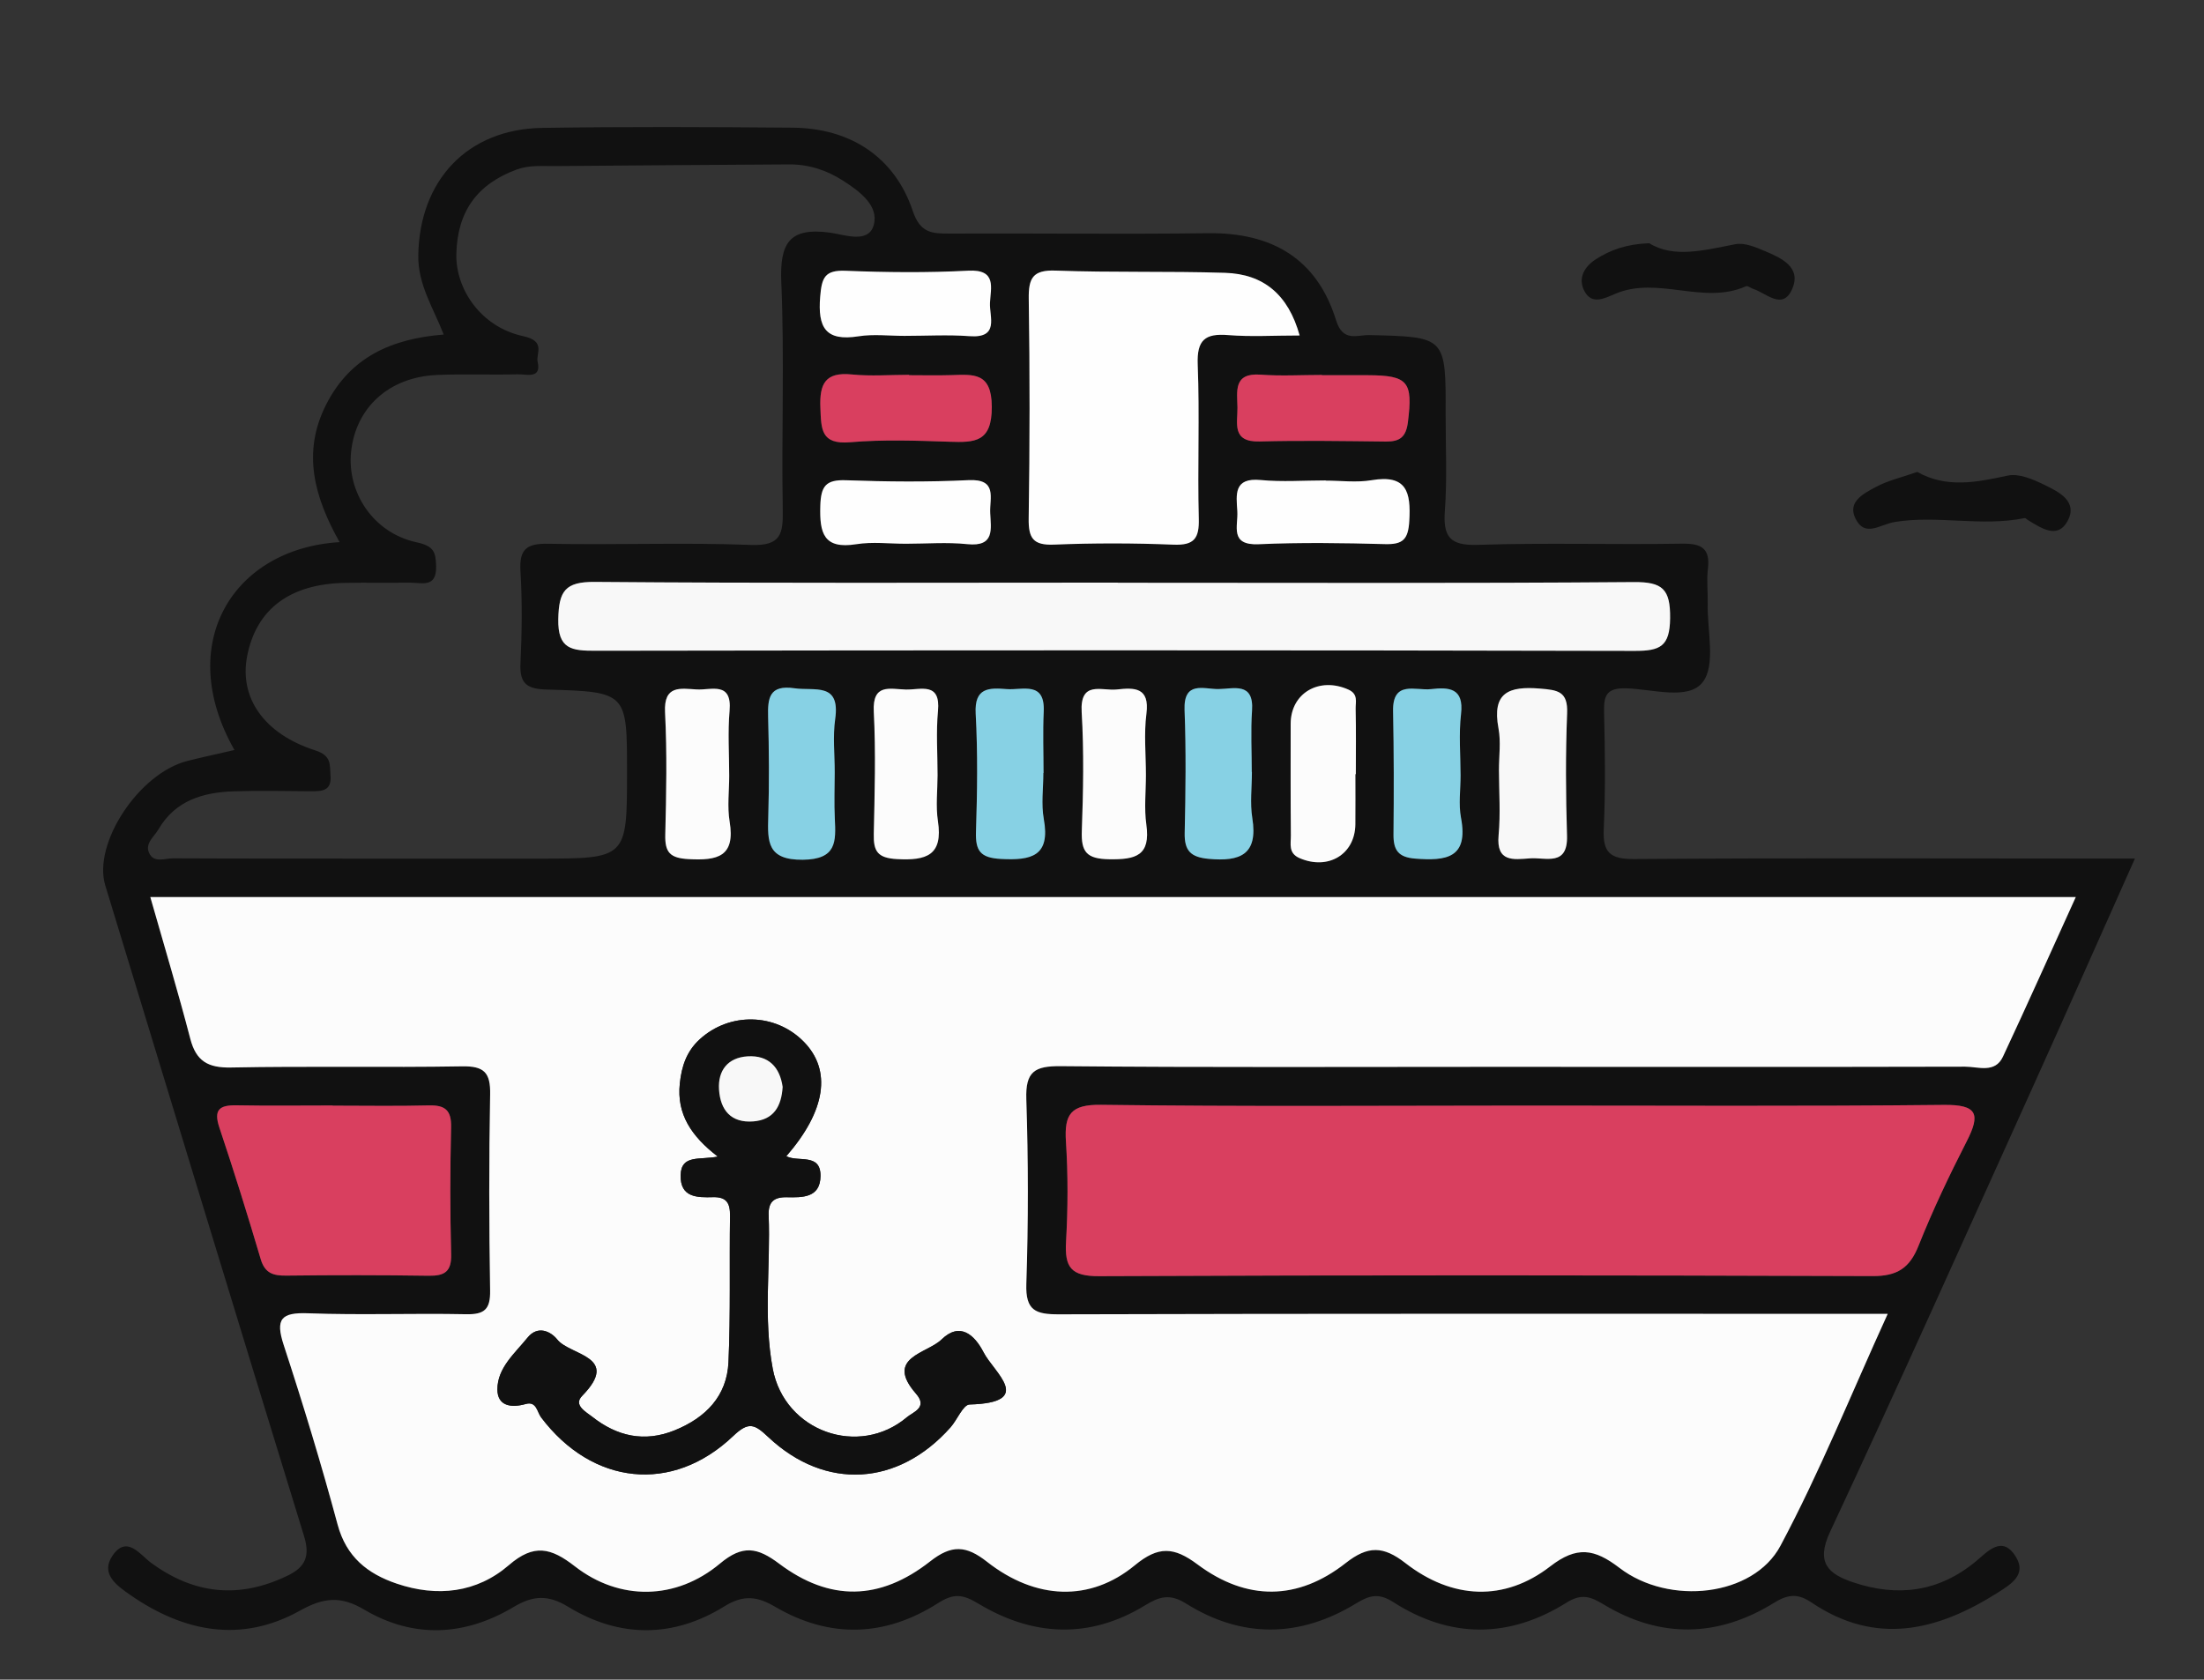 <?xml version="1.0" encoding="utf-8"?>
<!-- Generator: Adobe Illustrator 16.0.0, SVG Export Plug-In . SVG Version: 6.00 Build 0)  -->
<!DOCTYPE svg PUBLIC "-//W3C//DTD SVG 1.1//EN" "http://www.w3.org/Graphics/SVG/1.1/DTD/svg11.dtd">
<svg version="1.1" xmlns="http://www.w3.org/2000/svg" xmlns:xlink="http://www.w3.org/1999/xlink" x="0px" y="0px" width="286px"
	 height="218px" viewBox="0 0 286 218" enable-background="new 0 0 286 218" xml:space="preserve">
<rect x="0" y="0" width="286" height="218" fill="#333333" stroke="none"/>
<g id="Layer_1">
	<g id="Layer_2">
	</g>
	<g>
		<path fill="#111111" d="M30.424,97.344c-7.818-13.745-0.239-26.136,13.643-26.982c-3.225-5.751-4.936-11.572-1.744-17.854
			c3.123-6.151,8.452-8.545,15.256-9.088c-1.355-3.467-3.366-6.484-3.301-10.301c0.165-9.708,6.352-16.37,16.092-16.52
			c10.826-0.167,21.656-0.12,32.483-0.028c7.53,0.063,13.258,3.838,15.595,10.816c0.961,2.868,2.502,2.938,4.791,2.927
			c11.158-0.05,22.32,0.1,33.477-0.047c8.307-0.109,14.178,3.276,16.662,11.313c0.887,2.87,2.754,1.874,4.307,1.91
			c9.934,0.234,9.934,0.19,9.908,10.263c-0.012,4.165,0.206,8.346-0.1,12.489c-0.252,3.398,0.615,4.596,4.27,4.475
			c8.82-0.291,17.658-0.008,26.484-0.154c2.557-0.042,3.7,0.602,3.375,3.298c-0.178,1.477,0.012,2.995-0.023,4.493
			c-0.08,3.478,1.074,7.922-0.639,10.17c-1.839,2.412-6.525,0.909-9.941,0.812c-2.719-0.076-2.92,1.093-2.865,3.268
			c0.125,4.994,0.182,10-0.045,14.988c-0.139,3.052,0.818,3.923,3.927,3.901c19.82-0.144,39.642-0.065,59.464-0.061
			c1.618,0,3.236,0,5.537,0c-4.719,10.563-9.124,20.52-13.609,30.44c-8.594,19.004-17.113,38.043-25.946,56.936
			c-1.886,4.034-0.237,5.478,2.994,6.563c5.745,1.93,11.075,1.27,15.886-2.691c1.555-1.28,3.479-3.57,5.273-0.538
			c1.328,2.246-0.676,3.477-2.391,4.564c-7.82,4.958-15.791,6.932-24.163,1.291c-1.644-1.107-2.901-1.189-4.833,0.009
			c-7.223,4.482-14.74,4.715-22.127,0.249c-1.696-1.025-2.876-1.479-4.838-0.25c-7.422,4.649-15.062,4.697-22.468-0.058
			c-1.915-1.23-3.103-0.9-4.852,0.167c-7.309,4.463-14.809,4.558-22.074,0c-2.117-1.328-3.484-0.866-5.288,0.237
			c-7.245,4.435-14.604,4.032-21.676-0.235c-2.04-1.231-3.2-1.321-5.197-0.047c-6.879,4.388-14.045,4.633-21.153,0.469
			c-2.29-1.342-4.079-1.6-6.589-0.043c-6.615,4.104-13.585,4.115-20.259,0.05c-2.58-1.571-4.519-1.502-7.085,0.03
			c-6.307,3.765-12.959,4.133-19.383,0.334c-3.023-1.787-5.24-1.592-8.342,0.139c-7.582,4.231-15.041,2.79-21.98-2.017
			c-1.796-1.244-3.989-2.782-2.291-5.189c1.846-2.613,3.543-0.042,4.949,0.99c5.633,4.131,11.488,4.704,17.766,1.652
			c2.299-1.118,2.879-2.563,2.096-5.109c-8.658-28.131-17.212-56.294-25.793-84.449c-1.652-5.417,4.327-14.533,10.621-16.153
			C26.303,98.256,28.346,97.826,30.424,97.344z M19.506,116.431c1.803,6.337,3.611,12.331,5.185,18.385
			c0.761,2.925,2.306,3.794,5.298,3.734c9.992-0.199,19.993,0.018,29.988-0.151c2.843-0.048,3.678,0.813,3.625,3.623
			c-0.161,8.494-0.141,16.995-0.003,25.49c0.04,2.439-0.749,3.107-3.114,3.06c-6.829-0.14-13.668,0.132-20.49-0.123
			c-3.516-0.131-4.29,0.732-3.178,4.128c2.522,7.703,4.885,15.469,6.992,23.295c1.133,4.207,3.889,6.383,7.667,7.665
			c5.256,1.783,10.39,1.197,14.56-2.403c3.252-2.809,5.461-2.257,8.557,0.154c5.799,4.513,13.125,4.418,18.836-0.357
			c2.949-2.468,4.857-2.101,7.681,0.019c6.55,4.918,13.062,4.823,19.599-0.308c2.764-2.169,4.645-2.083,7.359,0.05
			c6.336,4.977,13.407,5.238,19.19,0.464c3.058-2.523,5.066-2.405,8.134-0.114c6.403,4.781,13.026,4.701,19.234-0.179
			c2.887-2.269,4.875-2.226,7.735-0.001c6.106,4.75,12.874,5.019,18.797,0.439c3.447-2.666,5.722-2.312,8.989,0.191
			c6.458,4.95,17.375,3.719,20.885-2.857c5.106-9.563,9.168-19.684,13.925-30.113c-2.492,0-4.278,0-6.063,0
			c-33.824,0-67.646-0.037-101.47,0.062c-3.032,0.009-4.358-0.474-4.243-3.937c0.266-7.989,0.26-15.998-0.002-23.987
			c-0.117-3.576,1.061-4.318,4.477-4.285c18.787,0.181,37.576,0.084,56.363,0.087c20.328,0.002,40.655,0.029,60.982-0.021
			c1.688-0.004,3.879,0.903,4.905-1.29c3.13-6.686,6.14-13.429,9.454-20.721C185.551,116.431,102.664,116.431,19.506,116.431z
			 M49.925,111.439c6.659,0,13.318,0,19.978,0c11.463,0,11.463,0,11.463-11.275c0.001-10.281,0.004-10.376-10.381-10.666
			c-2.568-0.071-3.573-0.721-3.447-3.386c0.188-3.987,0.242-8,0-11.98c-0.178-2.921,0.853-3.612,3.652-3.557
			c8.754,0.173,17.522-0.187,26.267,0.152c3.913,0.152,4.173-1.468,4.118-4.601c-0.172-9.819,0.23-19.656-0.188-29.46
			c-0.216-5.066,0.986-7.212,6.355-6.465c1.826,0.254,4.948,1.454,5.633-0.973c0.712-2.529-1.816-4.393-3.961-5.771
			c-2.128-1.368-4.465-2.139-7.029-2.121c-10.146,0.071-20.293,0.122-30.438,0.22c-1.64,0.016-3.267-0.154-4.917,0.455
			c-5.075,1.871-7.674,5.393-7.812,10.933c-0.115,4.548,3.158,9.496,8.663,10.682c3.02,0.651,1.638,2.247,1.886,3.326
			c0.527,2.282-1.477,1.6-2.582,1.629c-3.492,0.093-6.994-0.064-10.482,0.086c-6.207,0.267-10.529,4.207-11.141,9.954
			c-0.562,5.291,2.883,10.543,8.469,11.756c2.275,0.494,2.516,1.256,2.561,3.126c0.068,2.867-1.892,2.099-3.42,2.119
			c-2.793,0.036-5.588-0.022-8.381,0.028c-7.172,0.127-11.531,3.401-12.719,9.5c-1.044,5.357,2.123,10.083,8.841,12.244
			c2.15,0.691,1.863,1.857,1.978,3.283c0.163,2.018-1.176,2.027-2.59,2.019c-3.328-0.018-6.661-0.103-9.986,0.009
			c-3.973,0.134-7.564,1.188-9.75,4.932c-0.562,0.964-1.77,1.819-1.227,3.047c0.607,1.376,2.054,0.713,3.12,0.718
			C31.611,111.448,40.768,111.429,49.925,111.439z M197.805,143.5c-18.309,0-36.619,0.135-54.926-0.107
			c-3.936-0.052-4.787,1.227-4.559,4.773c0.277,4.31,0.26,8.662,0.014,12.975c-0.189,3.321,0.611,4.513,4.297,4.495
			c33.455-0.157,66.913-0.127,100.369-0.012c3.169,0.011,4.797-1.021,5.957-3.937c1.838-4.615,3.984-9.124,6.249-13.549
			c1.813-3.543,1.397-4.78-2.971-4.733C234.094,143.599,215.949,143.486,197.805,143.5z M145.053,75.635c0-0.006,0-0.012,0-0.018
			c-22.625,0-45.252,0.096-67.875-0.093c-3.858-0.032-4.658,1.204-4.735,4.807c-0.085,3.957,1.771,4.134,4.833,4.13
			c44.945-0.071,89.892-0.087,134.838,0.018c3.314,0.008,4.568-0.562,4.607-4.247c0.041-3.78-0.987-4.714-4.713-4.685
			C189.689,75.725,167.371,75.635,145.053,75.635z M168.647,43.542c-1.483-5.337-4.704-7.977-9.687-8.133
			c-7.322-0.229-14.658-0.022-21.979-0.29c-2.972-0.108-3.526,0.983-3.485,3.676c0.146,9.494,0.139,18.993-0.009,28.487
			c-0.04,2.563,0.569,3.513,3.287,3.402c5.155-0.21,10.333-0.204,15.489,0.006c2.696,0.11,3.365-0.799,3.297-3.385
			c-0.178-6.66,0.122-13.335-0.14-19.989c-0.126-3.2,0.956-4.07,3.956-3.826C162.313,43.729,165.285,43.542,168.647,43.542z
			 M43.171,143.502c0-0.007,0-0.014,0-0.021c-4.158,0-8.317,0.056-12.474-0.022c-2.208-0.042-3.016,0.554-2.227,2.905
			c1.896,5.653,3.667,11.352,5.363,17.069c0.545,1.839,1.637,2.148,3.33,2.128c6.152-0.072,12.309-0.072,18.461,0.018
			c2.063,0.03,2.979-0.523,2.919-2.802c-0.146-5.484-0.139-10.977-0.006-16.461c0.055-2.23-0.787-2.897-2.894-2.844
			C51.488,143.576,47.328,143.502,43.171,143.502z M108.322,100.264c0-2.318-0.268-4.674,0.057-6.946
			c0.686-4.814-2.666-3.611-5.277-3.989c-3.287-0.475-3.496,1.266-3.426,3.759c0.12,4.302,0.147,8.612,0.018,12.913
			c-0.098,3.245-0.138,5.628,4.479,5.583c4.418-0.043,4.303-2.353,4.157-5.361C108.232,104.242,108.311,102.251,108.322,100.264z
			 M162.453,100.203c0,0-0.012,0-0.019,0c0-2.658-0.147-5.327,0.035-7.972c0.262-3.768-2.417-2.812-4.363-2.796
			c-1.901,0.015-4.536-1.115-4.392,2.723c0.203,5.31,0.134,10.635,0.016,15.95c-0.052,2.328,0.797,3.153,3.121,3.365
			c4.074,0.372,6.418-0.542,5.653-5.295C162.193,104.233,162.453,102.197,162.453,100.203z M189.527,100.653
			c0-2.666-0.242-5.359,0.062-7.99c0.391-3.379-1.559-3.488-3.891-3.223c-2.022,0.23-5.012-1.198-4.928,2.871
			c0.108,5.329,0.107,10.662,0.055,15.992c-0.02,2.028,0.618,2.964,2.816,3.135c3.98,0.31,6.939-0.031,5.943-5.298
			C189.25,104.372,189.533,102.486,189.527,100.653z M117.967,48.698c0-0.017,0-0.034,0-0.05c-2.479,0-4.979,0.199-7.433-0.048
			c-3.44-0.347-4.206,1.208-4.077,4.315c0.113,2.745,0.029,4.808,3.864,4.48c4.269-0.364,8.594-0.207,12.888-0.063
			c3.293,0.11,5.508,0.071,5.49-4.533c-0.018-4.512-2.376-4.199-5.277-4.112C121.605,48.742,119.785,48.698,117.967,48.698z
			 M171.536,48.698c0-0.011,0-0.021,0-0.032c-2.653,0-5.317,0.159-7.956-0.039c-3.576-0.268-3.033,2.189-3.002,4.261
			c0.028,1.997-0.79,4.505,2.854,4.409c5.468-0.145,10.944-0.05,16.417,0.009c1.794,0.019,2.602-0.579,2.846-2.513
			c0.658-5.239,0.049-6.075-5.188-6.094C175.517,48.691,173.526,48.698,171.536,48.698z M135.389,100.33c0.008,0,0.016,0,0.023,0
			c0-2.651-0.102-5.308,0.023-7.953c0.191-4.022-2.734-2.78-4.801-2.94c-2.264-0.175-4.214-0.237-4.027,3.175
			c0.277,5.093,0.205,10.215,0.039,15.316c-0.082,2.495,0.555,3.41,3.236,3.552c3.965,0.209,6.438-0.354,5.562-5.196
			C135.098,104.359,135.389,102.318,135.389,100.33z M194.518,99.981c0,2.811,0.205,5.641-0.053,8.429
			c-0.328,3.545,1.955,3.148,4.081,2.996c2.057-0.147,4.921,1.09,4.798-2.956c-0.163-5.287-0.198-10.587,0.014-15.87
			c0.115-2.864-1.219-3.018-3.539-3.21c-4.031-0.334-6.24,0.514-5.368,5.165C194.779,96.292,194.504,98.162,194.518,99.981z
			 M172.026,62.381c0-0.008,0-0.017,0-0.025c-2.813,0-5.647,0.214-8.437-0.054c-3.525-0.339-3.169,1.891-3.028,4.049
			c0.124,1.897-1.048,4.454,2.772,4.283c5.452-0.244,10.926-0.162,16.385-0.015c2.32,0.062,3.016-0.592,3.158-3.006
			c0.223-3.78-0.354-6.053-4.9-5.287C176.045,62.652,174.013,62.381,172.026,62.381z M117.57,70.571
			c2.649,0,5.322-0.219,7.943,0.053c3.597,0.374,3.073-1.961,2.979-4.059c-0.087-1.928,0.973-4.431-2.812-4.247
			c-5.287,0.256-10.601,0.204-15.893,0.014c-2.616-0.094-3.263,0.744-3.341,3.319c-0.106,3.535,0.414,5.658,4.674,4.98
			C113.221,70.296,115.418,70.573,117.57,70.571z M117.37,43.591c2.817,0,5.646-0.167,8.448,0.041
			c3.891,0.288,2.56-2.508,2.645-4.321c0.091-1.951,0.918-4.376-2.825-4.179c-5.288,0.279-10.607,0.227-15.901,0.012
			c-2.721-0.111-3.104,0.894-3.307,3.373c-0.326,4,0.691,5.81,4.983,5.13C113.353,43.339,115.381,43.594,117.37,43.591z
			 M94.625,100.683c0-2.811-0.195-5.638,0.048-8.427c0.335-3.851-2.371-2.668-4.257-2.771c-2.09-0.115-4.303-0.623-4.118,2.966
			c0.271,5.276,0.161,10.579,0.03,15.866c-0.057,2.295,0.586,3.055,3.023,3.188c3.744,0.204,6.088-0.299,5.328-4.879
			C94.359,104.695,94.627,102.667,94.625,100.683z M121.666,100.612c0-2.778-0.209-5.577,0.051-8.331
			c0.36-3.812-2.244-2.735-4.177-2.785c-2.03-0.052-4.347-0.849-4.155,2.867c0.273,5.282,0.113,10.591,0,15.886
			c-0.047,2.22,0.473,3.114,3.008,3.252c3.829,0.209,5.994-0.482,5.316-4.938C121.413,104.622,121.658,102.599,121.666,100.612z
			 M148.698,100.571c0-2.648-0.271-5.332,0.066-7.937c0.445-3.45-1.565-3.401-3.842-3.147c-1.96,0.219-4.808-1.215-4.56,2.963
			c0.305,5.114,0.203,10.264,0.018,15.39c-0.099,2.734,0.617,3.633,3.549,3.682c3.477,0.058,5.389-0.471,4.824-4.502
			C148.457,104.909,148.701,102.723,148.698,100.571z M175.881,100.48c0.02,0,0.038,0,0.058,0c0-2.83,0.04-5.66-0.024-8.488
			c-0.02-0.888,0.363-1.91-0.951-2.496c-3.785-1.686-7.48,0.458-7.481,4.454c-0.001,4.829-0.019,9.658,0.025,14.487
			c0.011,1.074-0.36,2.297,1.136,2.941c3.704,1.596,7.201-0.486,7.234-4.405C175.896,104.81,175.881,102.645,175.881,100.48z"/>
		<path fill="#111111" d="M214.01,31.567c3.194,1.982,7.154,0.903,11.184,0.128c1.182-0.228,2.624,0.381,3.827,0.891
			c2.142,0.907,4.771,2.089,3.541,4.92c-1.232,2.838-3.351,0.531-5.073-0.016c-0.315-0.1-0.702-0.434-0.913-0.339
			c-5.554,2.481-11.476-1.391-17.013,0.998c-1.409,0.608-2.982,1.412-3.932-0.312c-0.937-1.703-0.049-3.249,1.519-4.231
			C208.992,32.45,210.998,31.684,214.01,31.567z"/>
		<path fill="#111111" d="M248.797,61.251c3.758,2.133,7.684,1.356,11.729,0.476c1.438-0.313,3.281,0.478,4.734,1.186
			c1.885,0.918,4.451,2.157,3.014,4.753c-1.3,2.348-3.428,0.852-5.135-0.173c-0.142-0.085-0.301-0.273-0.418-0.25
			c-5.605,1.149-11.306-0.406-16.856,0.506c-1.927,0.317-3.853,2.05-5.088-0.434c-1.101-2.21,1.099-3.277,2.629-4.105
			C244.974,62.361,246.783,61.958,248.797,61.251z"/>
		<path fill="#FCFCFC" d="M19.506,116.431c83.158,0,166.045,0,249.854,0c-3.314,7.292-6.324,14.035-9.454,20.721
			c-1.026,2.193-3.218,1.286-4.905,1.29c-20.327,0.051-40.654,0.024-60.982,0.021c-18.787-0.003-37.576,0.094-56.363-0.087
			c-3.416-0.033-4.594,0.709-4.477,4.285c0.262,7.989,0.268,15.999,0.002,23.987c-0.115,3.463,1.211,3.946,4.243,3.937
			c33.823-0.099,67.646-0.062,101.47-0.062c1.785,0,3.571,0,6.063,0c-4.757,10.429-8.818,20.549-13.925,30.113
			c-3.51,6.576-14.427,7.807-20.885,2.857c-3.268-2.503-5.542-2.857-8.989-0.191c-5.923,4.58-12.69,4.31-18.797-0.439
			c-2.86-2.225-4.849-2.268-7.735,0.001c-6.208,4.88-12.831,4.96-19.234,0.179c-3.067-2.291-5.076-2.409-8.134,0.114
			c-5.783,4.774-12.854,4.513-19.19-0.464c-2.715-2.134-4.596-2.22-7.359-0.05c-6.537,5.131-13.049,5.226-19.599,0.308
			c-2.823-2.12-4.731-2.487-7.681-0.019c-5.711,4.775-13.037,4.871-18.836,0.357c-3.096-2.411-5.305-2.963-8.557-0.154
			c-4.17,3.6-9.304,4.186-14.56,2.403c-3.778-1.281-6.534-3.458-7.667-7.665c-2.107-7.826-4.47-15.592-6.992-23.295
			c-1.112-3.396-0.338-4.26,3.178-4.128c6.822,0.254,13.661-0.017,20.49,0.123c2.365,0.048,3.154-0.621,3.114-3.06
			c-0.138-8.496-0.158-16.996,0.003-25.49c0.053-2.81-0.782-3.671-3.625-3.623c-9.995,0.169-19.996-0.048-29.988,0.151
			c-2.992,0.06-4.537-0.81-5.298-3.734C23.117,128.761,21.309,122.768,19.506,116.431z M102.037,150.061
			c5.129-5.902,5.91-11.147,2.258-14.861c-3.678-3.739-9.621-3.856-13.506-0.301c-1.697,1.554-2.34,3.495-2.574,5.731
			c-0.418,3.971,1.491,6.836,4.928,9.481c-2.322,0.474-4.748-0.307-4.819,2.397c-0.078,2.951,2.173,2.923,4.204,2.871
			c1.799-0.045,2.226,0.825,2.203,2.438c-0.092,6.324,0.082,12.657-0.201,18.97c-0.197,4.415-2.956,7.216-6.975,8.85
			c-3.941,1.603-7.5,0.775-10.709-1.759c-0.776-0.613-2.486-1.499-1.309-2.704c5.063-5.177-1.557-5.229-3.214-7.308
			c-0.858-1.077-2.546-1.888-3.867-0.255c-1.647,2.036-3.906,3.915-3.912,6.705c-0.005,2.167,1.772,2.445,3.671,1.908
			c1.408-0.399,1.48,1.047,1.998,1.734c6.644,8.803,17.017,9.958,24.924,2.426c2.018-1.922,2.769-1.552,4.557,0.13
			c7.414,6.973,16.863,6.381,23.65-1.261c0.876-0.987,1.627-2.941,2.478-2.965c8.524-0.238,3.162-4.138,1.81-6.769
			c-1.171-2.276-3.068-3.995-5.462-1.66c-1.869,1.823-7.419,2.32-3.305,7.026c1.579,1.806-0.396,2.388-1.161,3.037
			c-6.244,5.296-15.893,1.876-17.428-6.266c-1.241-6.583-0.277-13.284-0.532-19.927c-0.065-1.71,0.652-2.373,2.354-2.341
			c2.011,0.038,4.346,0.099,4.374-2.758C106.501,149.599,103.563,150.884,102.037,150.061z"/>
		<path fill="#D93F5F" d="M197.805,143.493c18.145-0.006,36.289,0.106,54.431-0.088c4.368-0.047,4.784,1.19,2.971,4.733
			c-2.265,4.426-4.411,8.934-6.249,13.549c-1.16,2.915-2.788,3.948-5.957,3.937c-33.456-0.115-66.914-0.146-100.369,0.012
			c-3.686,0.018-4.486-1.174-4.297-4.495c0.246-4.313,0.264-8.665-0.014-12.975c-0.229-3.546,0.623-4.825,4.559-4.773
			C161.186,143.635,179.496,143.5,197.805,143.493z"/>
		<path fill="#F8F8F8" d="M145.053,75.635c22.318,0,44.637,0.089,66.955-0.088c3.726-0.03,4.754,0.905,4.713,4.685
			c-0.039,3.685-1.293,4.254-4.607,4.247c-44.946-0.105-89.893-0.088-134.838-0.018c-3.062,0.004-4.918-0.173-4.833-4.13
			c0.077-3.603,0.877-4.839,4.735-4.807c22.623,0.189,45.25,0.093,67.875,0.093C145.053,75.623,145.053,75.629,145.053,75.635z"/>
		<path fill="#FEFEFE" d="M168.647,43.542c-3.362,0-6.334,0.187-9.271-0.052c-3-0.244-4.082,0.626-3.956,3.826
			c0.262,6.654-0.038,13.329,0.14,19.989c0.068,2.586-0.601,3.495-3.297,3.385c-5.156-0.21-10.334-0.217-15.489-0.006
			c-2.718,0.111-3.327-0.838-3.287-3.402c0.147-9.494,0.155-18.994,0.009-28.487c-0.041-2.693,0.514-3.784,3.485-3.676
			c7.321,0.268,14.657,0.06,21.979,0.29C163.943,35.565,167.164,38.205,168.647,43.542z"/>
		<path fill="#D93F5F" d="M43.171,143.502c4.157,0,8.317,0.074,12.474-0.031c2.106-0.053,2.948,0.614,2.894,2.844
			c-0.133,5.484-0.14,10.977,0.006,16.461c0.061,2.278-0.855,2.832-2.919,2.802c-6.152-0.09-12.309-0.09-18.461-0.018
			c-1.693,0.02-2.785-0.289-3.33-2.128c-1.696-5.717-3.467-11.416-5.363-17.069c-0.789-2.351,0.019-2.946,2.227-2.905
			c4.156,0.078,8.315,0.022,12.474,0.022C43.171,143.488,43.171,143.495,43.171,143.502z"/>
		<path fill="#87D1E4" d="M108.316,100.264c-0.006,1.987-0.084,3.978,0.013,5.96c0.146,3.008,0.261,5.318-4.157,5.361
			c-4.616,0.045-4.576-2.338-4.479-5.583c0.13-4.301,0.103-8.611-0.018-12.913c-0.07-2.494,0.139-4.234,3.426-3.759
			c2.611,0.377,5.963-0.825,5.277,3.989C108.055,95.59,108.322,97.946,108.316,100.264z"/>
		<path fill="#87D1E4" d="M162.453,100.203c0,1.994-0.26,4.03,0.052,5.974c0.765,4.754-1.579,5.667-5.653,5.295
			c-2.324-0.212-3.173-1.038-3.121-3.365c0.118-5.315,0.188-10.64-0.016-15.95c-0.145-3.838,2.49-2.708,4.392-2.723
			c1.946-0.016,4.625-0.972,4.363,2.796c-0.183,2.646-0.035,5.314-0.035,7.972C162.441,100.203,162.447,100.203,162.453,100.203z"/>
		<path fill="#87D1E4" d="M189.53,100.653c0.003,1.833-0.28,3.719,0.056,5.488c0.996,5.267-1.963,5.607-5.943,5.298
			c-2.198-0.171-2.836-1.107-2.816-3.135c0.053-5.33,0.054-10.663-0.055-15.992c-0.084-4.068,2.905-2.641,4.928-2.871
			c2.332-0.265,4.281-0.156,3.891,3.223C189.285,95.294,189.527,97.988,189.53,100.653z"/>
		<path fill="#D93F5F" d="M117.967,48.698c1.818,0,3.639,0.044,5.455-0.01c2.901-0.087,5.26-0.4,5.277,4.112
			c0.018,4.604-2.197,4.643-5.49,4.533c-4.294-0.144-8.619-0.301-12.888,0.063c-3.835,0.328-3.751-1.735-3.864-4.48
			c-0.129-3.107,0.637-4.662,4.077-4.315c2.454,0.247,4.954,0.048,7.433,0.048C117.967,48.664,117.967,48.681,117.967,48.698z"/>
		<path fill="#D93F5F" d="M171.536,48.698c1.99,0,3.98-0.006,5.971,0.001c5.237,0.019,5.847,0.855,5.188,6.094
			c-0.244,1.934-1.052,2.532-2.846,2.513c-5.473-0.059-10.949-0.154-16.417-0.009c-3.645,0.097-2.826-2.412-2.854-4.409
			c-0.031-2.071-0.574-4.528,3.002-4.261c2.639,0.198,5.303,0.039,7.956,0.039C171.536,48.676,171.536,48.687,171.536,48.698z"/>
		<path fill="#87D1E4" d="M135.389,100.33c0,1.989-0.291,4.03,0.057,5.956c0.875,4.842-1.598,5.405-5.562,5.196
			c-2.682-0.142-3.318-1.057-3.236-3.552c0.166-5.102,0.238-10.224-0.039-15.316c-0.187-3.412,1.764-3.351,4.027-3.175
			c2.066,0.16,4.992-1.082,4.801,2.94c-0.125,2.645-0.023,5.301-0.023,7.953C135.404,100.33,135.396,100.33,135.389,100.33z"/>
		<path fill="#F8F8F8" d="M194.51,99.981c-0.006-1.819,0.27-3.69-0.06-5.447c-0.872-4.651,1.337-5.499,5.368-5.165
			c2.32,0.192,3.654,0.346,3.539,3.21c-0.212,5.283-0.177,10.583-0.014,15.87c0.123,4.045-2.741,2.808-4.798,2.956
			c-2.126,0.153-4.409,0.55-4.081-2.996C194.723,105.623,194.518,102.792,194.51,99.981z"/>
		<path fill="#FEFEFE" d="M172.026,62.381c1.986,0,4.019,0.271,5.95-0.055c4.547-0.767,5.123,1.507,4.9,5.287
			c-0.143,2.414-0.838,3.069-3.158,3.006c-5.459-0.147-10.933-0.229-16.385,0.015c-3.82,0.17-2.648-2.386-2.772-4.283
			c-0.141-2.158-0.497-4.388,3.028-4.049c2.789,0.268,5.623,0.054,8.437,0.054C172.026,62.364,172.026,62.373,172.026,62.381z"/>
		<path fill="#FEFEFE" d="M117.57,70.572c-2.152,0.001-4.35-0.275-6.449,0.059c-4.26,0.678-4.78-1.446-4.674-4.98
			c0.078-2.575,0.725-3.413,3.341-3.319c5.292,0.19,10.605,0.243,15.893-0.014c3.784-0.184,2.725,2.319,2.812,4.247
			c0.095,2.098,0.618,4.433-2.979,4.059C122.893,70.352,120.22,70.571,117.57,70.572z"/>
		<path fill="#FEFEFE" d="M117.37,43.592c-1.989,0.001-4.018-0.253-5.957,0.054c-4.292,0.679-5.31-1.13-4.983-5.13
			c0.202-2.479,0.586-3.483,3.307-3.373c5.294,0.215,10.613,0.267,15.901-0.012c3.743-0.197,2.916,2.229,2.825,4.179
			c-0.085,1.812,1.246,4.608-2.645,4.321C123.016,43.424,120.188,43.591,117.37,43.592z"/>
		<path fill="#FCFCFC" d="M94.625,100.683c0.002,1.983-0.266,4.012,0.055,5.942c0.76,4.58-1.584,5.083-5.328,4.879
			c-2.438-0.133-3.08-0.893-3.023-3.188c0.131-5.287,0.24-10.589-0.03-15.866c-0.185-3.589,2.028-3.081,4.118-2.966
			c1.886,0.104,4.592-1.08,4.257,2.771C94.43,95.045,94.625,97.873,94.625,100.683z"/>
		<path fill="#FCFCFC" d="M121.662,100.612c-0.004,1.986-0.249,4.01,0.047,5.951c0.678,4.456-1.487,5.147-5.316,4.938
			c-2.535-0.139-3.055-1.032-3.008-3.252c0.113-5.295,0.273-10.604,0-15.886c-0.191-3.716,2.125-2.919,4.155-2.867
			c1.933,0.05,4.537-1.027,4.177,2.785C121.457,95.035,121.666,97.833,121.662,100.612z"/>
		<path fill="#FCFCFC" d="M148.699,100.571c0.002,2.152-0.242,4.338,0.055,6.449c0.564,4.031-1.348,4.56-4.824,4.502
			c-2.932-0.048-3.647-0.948-3.549-3.682c0.186-5.125,0.287-10.276-0.018-15.39c-0.248-4.178,2.6-2.745,4.56-2.963
			c2.276-0.254,4.287-0.303,3.842,3.147C148.428,95.239,148.698,97.922,148.699,100.571z"/>
		<path fill="#FCFCFC" d="M175.881,100.48c0,2.165,0.016,4.33-0.004,6.494c-0.033,3.919-3.53,6.001-7.234,4.405
			c-1.496-0.644-1.125-1.867-1.136-2.941c-0.044-4.829-0.026-9.658-0.025-14.487c0.001-3.996,3.696-6.14,7.481-4.454
			c1.314,0.585,0.932,1.608,0.951,2.496c0.064,2.828,0.024,5.658,0.024,8.488C175.919,100.48,175.9,100.48,175.881,100.48z"/>
		<path fill="#111111" d="M102.037,150.061c1.526,0.823,4.464-0.462,4.435,2.57c-0.028,2.857-2.363,2.796-4.374,2.758
			c-1.702-0.032-2.42,0.631-2.354,2.341c0.255,6.643-0.709,13.344,0.532,19.927c1.535,8.142,11.184,11.562,17.428,6.266
			c0.766-0.649,2.74-1.231,1.161-3.037c-4.114-4.707,1.436-5.203,3.305-7.026c2.394-2.334,4.291-0.616,5.462,1.66
			c1.353,2.631,6.715,6.53-1.81,6.769c-0.851,0.024-1.602,1.978-2.478,2.965c-6.787,7.643-16.236,8.234-23.65,1.261
			c-1.788-1.682-2.539-2.052-4.557-0.13c-7.907,7.532-18.28,6.377-24.924-2.426c-0.518-0.688-0.59-2.134-1.998-1.734
			c-1.898,0.538-3.676,0.26-3.671-1.908c0.006-2.79,2.265-4.669,3.912-6.705c1.321-1.633,3.009-0.822,3.867,0.255
			c1.657,2.078,8.277,2.131,3.214,7.308c-1.178,1.205,0.532,2.091,1.309,2.704c3.209,2.534,6.768,3.361,10.709,1.759
			c4.019-1.634,6.777-4.435,6.975-8.85c0.283-6.313,0.109-12.646,0.201-18.97c0.022-1.613-0.404-2.483-2.203-2.438
			c-2.031,0.052-4.282,0.08-4.204-2.871c0.071-2.704,2.497-1.923,4.819-2.397c-3.437-2.645-5.346-5.51-4.928-9.481
			c0.234-2.236,0.877-4.178,2.574-5.731c3.885-3.555,9.828-3.438,13.506,0.301C107.947,138.913,107.166,144.159,102.037,150.061z
			 M101.559,141.07c-0.357-2.537-1.805-4.143-4.557-3.968c-2.535,0.161-3.865,1.809-3.697,4.328
			c0.177,2.663,1.564,4.345,4.457,4.116C100.356,145.341,101.399,143.652,101.559,141.07z"/>
		<path fill="#F8F8F8" d="M101.559,141.07c-0.159,2.582-1.202,4.271-3.797,4.476c-2.893,0.229-4.28-1.453-4.457-4.116
			c-0.168-2.519,1.162-4.167,3.697-4.328C99.754,136.927,101.201,138.533,101.559,141.07z"/>
	</g>
</g>
<g id="Layer_3">
</g>
</svg>
